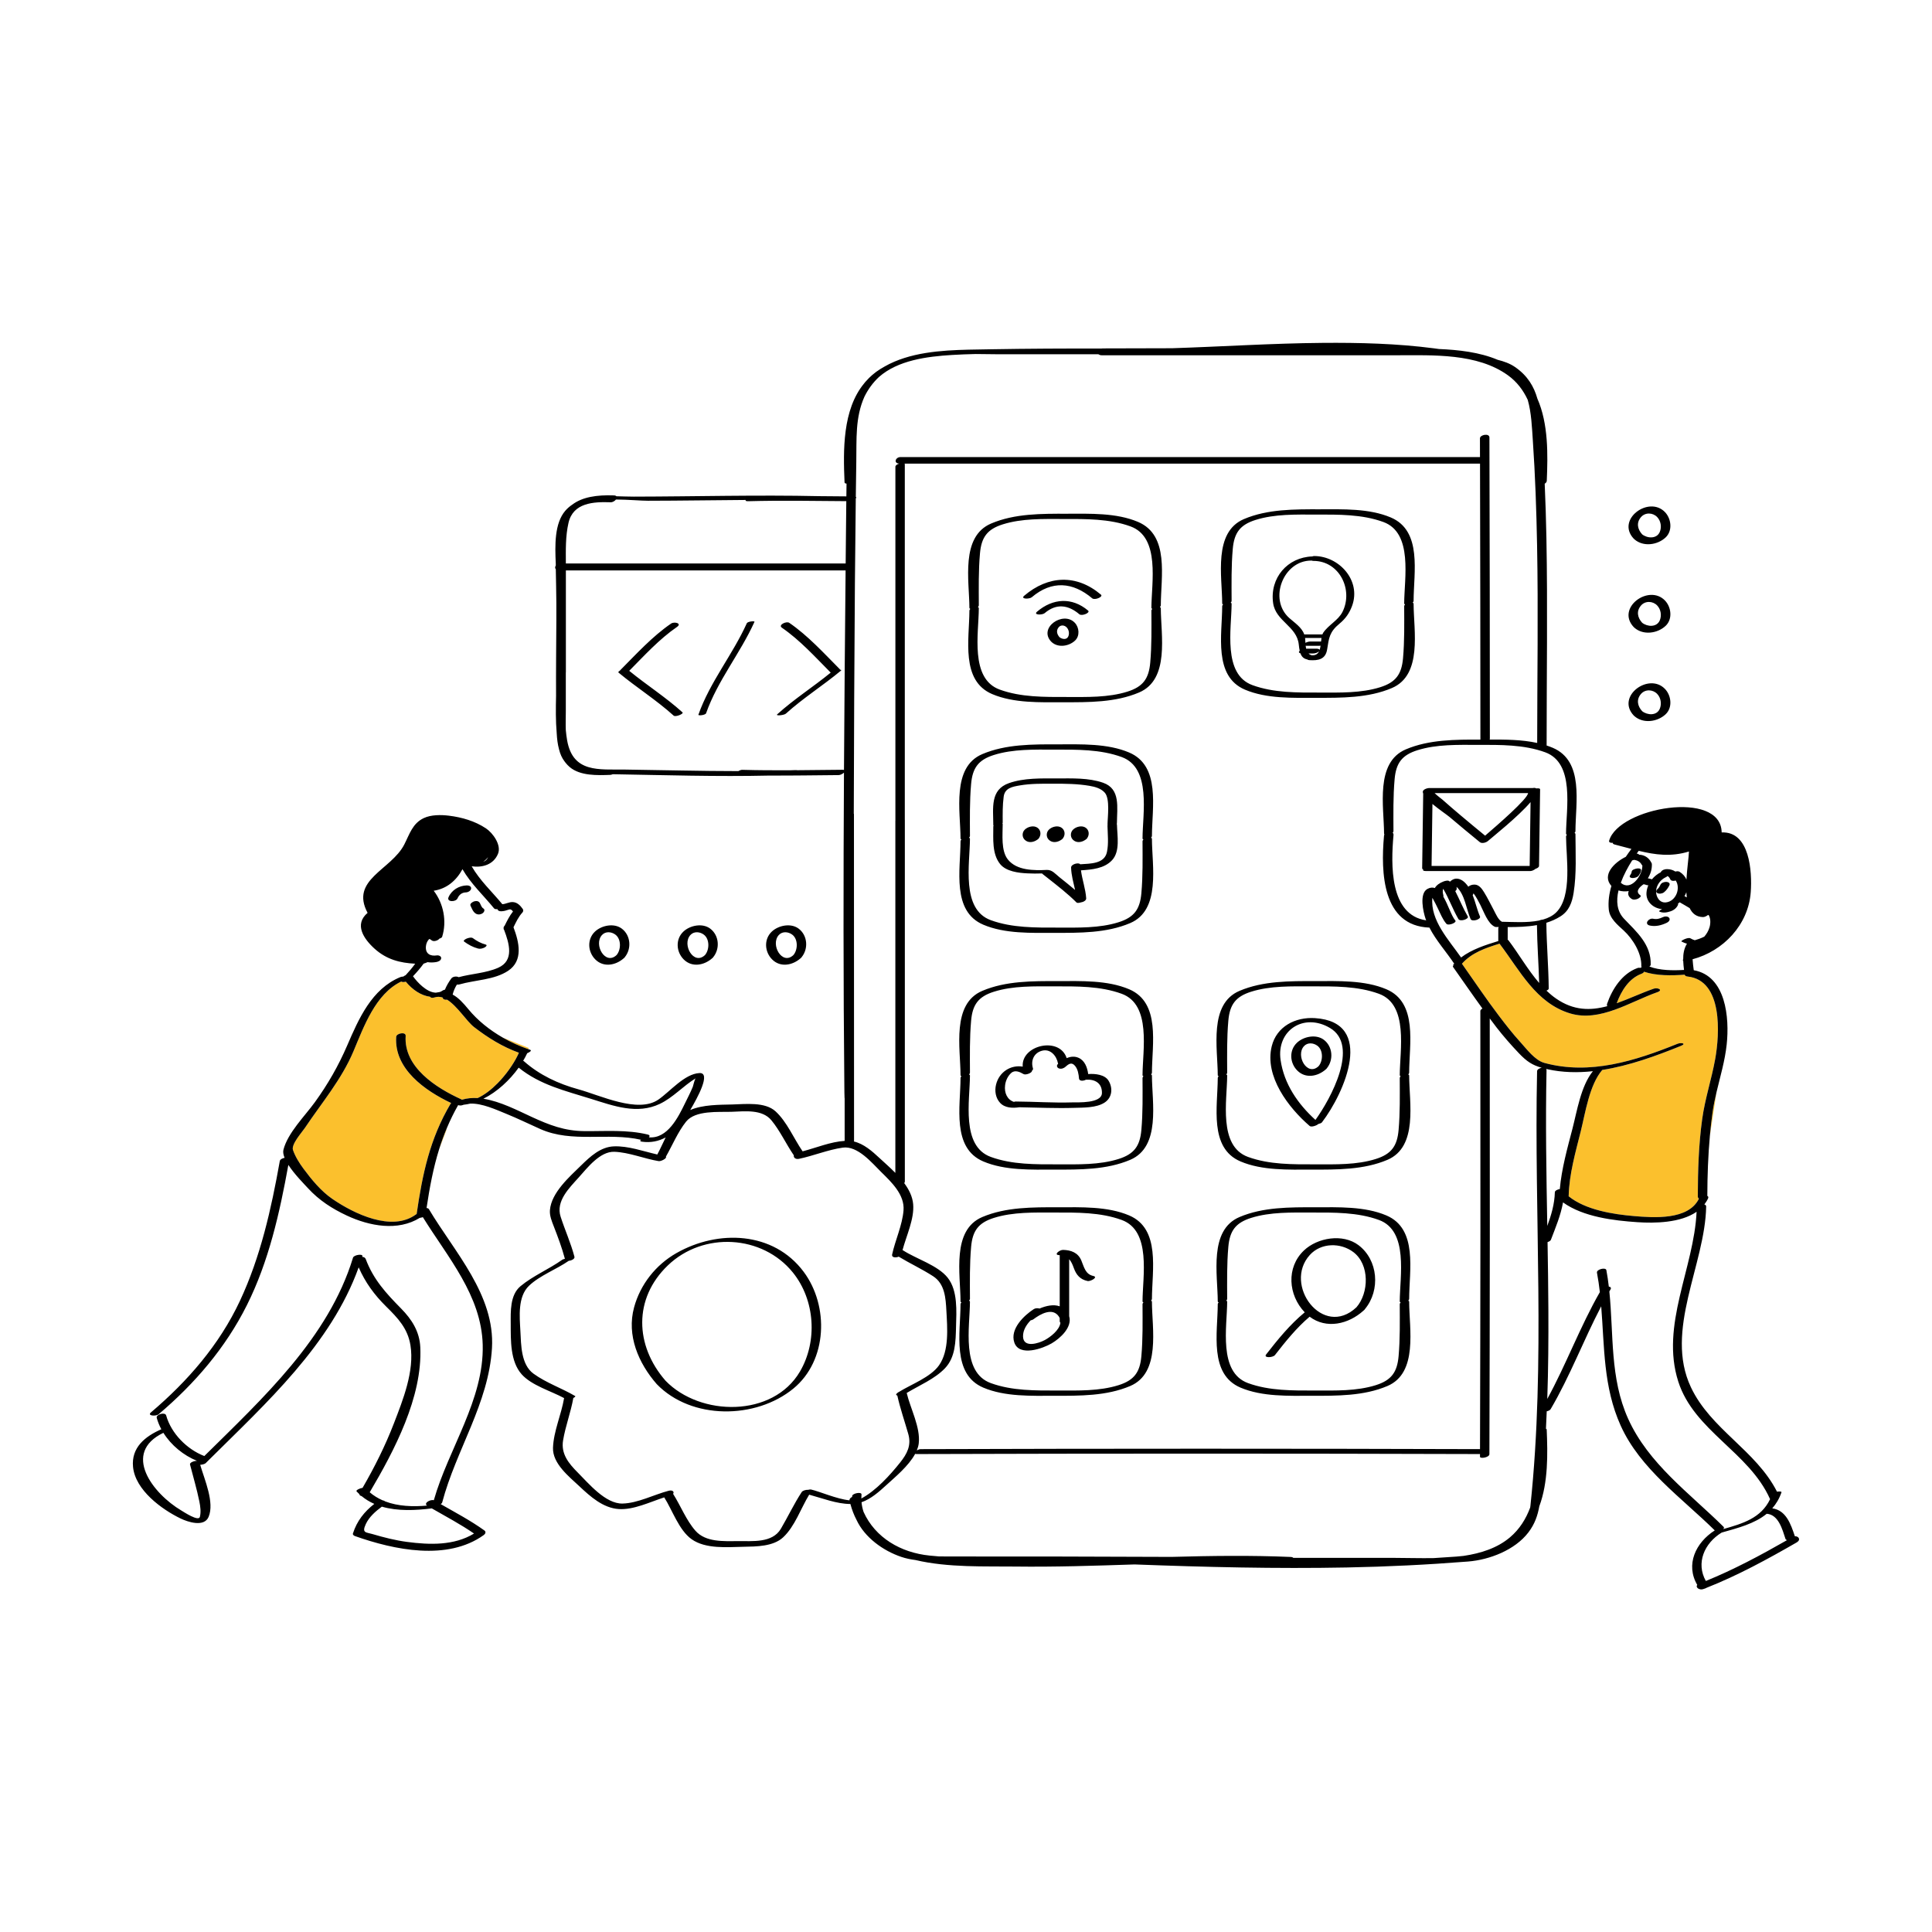 <?xml version="1.0" standalone="no"?>
<svg version="1.1" id="Layer_1" xmlns="http://www.w3.org/2000/svg" xmlns:xlink="http://www.w3.org/1999/xlink" x="0px" y="0px" width="595.28px" height="595.28px" viewBox="0 0 595.28 595.28" enable-background="new 0 0 595.28 595.28" xml:space="preserve">
<path id="color_x5F_2" fill="#FBC02D" d="M524.48,344.763c-1.095,7.894-1.335,15.904-1.359,23.863
	c-0.001,0.322,0.138,0.549,0.349,0.702c-3.241,6.671-13.925,5.883-20.054,5.36c-6.367-0.542-14.88-1.866-20.105-6.106
	c0.01-0.038,0.022-0.076,0.023-0.116c0.143-6.658,2.131-13.518,3.73-19.935c1.413-5.666,2.649-14.238,6.616-18.86
	c8.391-1.32,16.69-4.365,24.194-7.401c1.912-0.773,0.096-1.106-1.002-0.662c-13.007,5.264-27.003,9.718-41.016,5.894
	c-2.961-0.809-5.509-4.331-7.488-6.5c-2.319-2.542-4.434-5.271-6.514-8.007c-3.941-5.184-7.561-10.61-11.316-15.927
	c-0.029-0.042-0.067-0.075-0.11-0.105c3.026-3.444,7.36-4.895,11.618-6.211c0.014,0.026,0.021,0.054,0.042,0.081
	c6.209,8.187,11.162,18.23,21.687,21.413c9.187,2.778,18.584-3.636,26.858-6.532c1.924-0.673,0.149-1.519-1.113-1.076
	c-3.875,1.356-7.638,3.153-11.384,4.472c1.385-3.755,3.729-7.626,7.625-9.072c0.459-0.17,0.703-0.396,0.79-0.633
	c3.811,1.289,8.553,1.199,12.52,0.918c0.008,0.017,0.013,0.035,0.023,0.051c0.078,0.252,0.343,0.453,0.888,0.512
	c10.92,1.172,9.881,17.742,8.5,25.411C527.363,332.513,525.354,338.458,524.48,344.763z M526.842,349.975l2.053-13.491
	c-0.496,2.092-0.946,4.195-1.243,6.335C527.321,345.2,527.059,347.586,526.842,349.975z M162.706,323.231l0.267-0.308l-8.046-3.219
	C157.432,321.141,160.06,322.323,162.706,323.231z M137.473,348.424l0.248-0.929c-0.916,2.167-1.71,4.349-2.399,6.557
	L137.473,348.424z M134.74,305.784c-0.219,0.016-0.434,0.036-0.645,0.063c0.064,0.005,0.127,0.016,0.191,0.017
	C134.443,305.824,134.587,305.814,134.74,305.784z M137.767,308.024c-0.682,0.092-1.33-0.099-1.367-0.664
	c-0.804-0.265-1.623-0.318-2.451-0.051c-0.824,0.266-1.312,0.104-1.419-0.191c-2.843-0.379-5.505-2.209-7.491-4.648
	c-0.248,0.063-0.499,0.107-0.74,0.115c-0.163,0.006-0.493-0.039-0.697-0.154c-7.922,3.835-11.487,13.859-14.686,21.458
	c-3.689,8.767-9.743,15.821-14.982,23.649c-0.906,1.354-4.272,5.046-3.663,6.806c0.7,2.021,1.954,4.022,3.213,5.719
	c2.52,3.398,5.415,6.939,8.935,9.355c6.612,4.536,18.358,10.271,25.78,4.742c0.046-0.034,0.106-0.066,0.173-0.097
	c1.77-12.242,4.047-23.173,10.468-33.997c0.042-0.07,0.109-0.134,0.188-0.194c-8.052-3.803-17.621-10.508-16.954-20.406
	c0.076-1.131,3.007-1.644,2.916-0.295c-0.651,9.658,9.424,16.044,17.1,19.536c0.093,0.042,0.163,0.089,0.219,0.139
	c1.569-0.466,3.198-0.614,4.855-0.511c2.156-0.99,4.264-2.645,6.154-4.561l1.011-1.074c2.484-2.757,4.492-5.878,5.549-8.337
	c-5.042-1.82-9.589-4.636-13.831-7.921C143.789,314.692,140.919,309.99,137.767,308.024z M141.142,340.553l0.104-0.022
	c-0.026-0.009-0.055-0.013-0.08-0.021C141.158,340.523,141.15,340.538,141.142,340.553z"></path>
<path id="color_x5F_1" d="M208.409,386.104c-6.37,3.627-11.118,9.653-13.038,16.715c-2.35,8.643,1.349,17.194,6.981,23.649
	c10.687,11.05,30.492,10.897,42.108,1.366c10.508-8.621,11.019-25.451,3.161-35.978
	C238.305,379.377,221.243,378.794,208.409,386.104z M246.497,422.565c-8.329,14.246-30.728,13.931-41.427,2.867
	c-9.461-10.842-9.951-25.321,0.707-35.545c10.931-10.484,29.13-9.443,38.53,2.205C251.148,400.57,251.943,413.25,246.497,422.565z
	 M146.163,277.705c0.657-0.177,1.389-0.077,1.707,0.573c0.281,0.575,0.537,1.333,1.039,1.618c0.637,0.361,0.279,1.127-0.167,1.454
	c-0.586,0.43-1.431,0.552-2.075,0.187c-0.92-0.521-1.257-1.588-1.694-2.483C144.658,278.412,145.721,277.823,146.163,277.705z
	 M138.201,276.444c0.956-2.206,3.239-3.573,5.612-3.635c0.577-0.015,1.431,0.216,1.344,0.968c-0.082,0.706-0.953,1.164-1.594,1.181
	c-1.231,0.031-2.102,0.712-2.587,1.832C140.457,277.987,137.534,277.982,138.201,276.444z M145.729,289.076
	c1.201,0.883,2.472,1.573,3.918,1.956c0.669,0.178-0.051,0.756-0.317,0.895c-0.591,0.309-1.375,0.509-2.035,0.334
	c-1.566-0.415-2.981-1.187-4.281-2.142c-0.48-0.354,0.643-0.879,0.83-0.95C144.342,288.978,145.24,288.718,145.729,289.076z
	 M132.302,289.312h-0.003c0,0,0,0,0.001-0.001C132.3,289.312,132.301,289.312,132.302,289.312z M132.302,289.312
	c0.001,0.001,0.003,0.002,0.005,0.002c-0.002,0.002-0.009,0.006-0.01,0.008C132.299,289.317,132.305,289.314,132.302,289.312z
	 M502.236,269.737c0.252-0.379,0.48-0.719,0.514-1.185c0.043-0.599,1.22-0.899,1.654-0.957c0.441-0.059,1.283-0.058,1.238,0.574
	c-0.042,0.591-0.398,1.109-0.719,1.591c-0.371,0.559-1.294,0.783-1.916,0.777C502.553,270.534,501.86,270.304,502.236,269.737z
	 M514.36,272.788c-0.424,0.85-0.92,1.556-1.669,2.151c-0.516,0.41-1.483,0.565-2.066,0.217c-0.633-0.379-0.221-1.004,0.199-1.338
	c0.346-0.275,0.585-0.818,0.798-1.243c0.314-0.631,1.254-0.896,1.897-0.846C514.092,271.774,514.675,272.161,514.36,272.788z
	 M357.386,187.052c0.17-0.165,0.276-0.355,0.277-0.568c0.027-8.742,2.722-21.536-7.01-25.673
	c-6.684-2.842-14.802-2.526-21.918-2.521c-7.786-0.006-16.054-0.087-23.344,3.013c-9.498,4.037-6.727,17.637-6.7,25.957
	c0,0.169,0.107,0.285,0.278,0.356c-0.171,0.165-0.277,0.356-0.278,0.569c-0.027,8.742-2.723,21.534,7.01,25.672
	c6.684,2.842,14.802,2.527,21.918,2.521c7.786,0.006,16.055,0.087,23.344-3.013c9.496-4.037,6.727-17.638,6.7-25.958
	C357.662,187.238,357.556,187.122,357.386,187.052z M355.042,187.613c-0.171,0.166-0.278,0.358-0.277,0.571
	c0.018,5.339,0.112,10.666-0.358,15.99c-0.437,4.939-2.223,7.418-7.025,8.928c-5.916,1.86-12.485,1.658-18.62,1.652
	c-0.001,0-0.001,0-0.002,0c-0.007,0-0.015,0-0.021,0c-0.003,0-0.006,0-0.009,0c-6.908,0.006-14.145,0.111-20.719-2.288
	c-9.209-3.362-6.445-17.394-6.42-25.06c0-0.168-0.105-0.283-0.276-0.354c0.171-0.166,0.276-0.357,0.276-0.57
	c-0.018-5.34-0.113-10.667,0.357-15.991c0.437-4.939,2.224-7.418,7.026-8.928c5.915-1.86,12.486-1.658,18.62-1.652
	c0.001,0,0.001,0,0.002,0c0.007,0,0.014,0,0.021,0c0.003,0,0.006,0,0.009,0c0,0,0,0,0.001,0c6.907-0.007,14.144-0.111,20.717,2.288
	c9.208,3.362,6.445,17.394,6.421,25.059C354.764,187.428,354.871,187.543,355.042,187.613z M354.652,258.106
	c0.17-0.165,0.275-0.356,0.276-0.568c0.028-8.742,2.724-21.535-7.009-25.673c-6.684-2.841-14.803-2.526-21.919-2.521
	c-7.786-0.006-16.055-0.087-23.343,3.012c-9.498,4.038-6.727,17.638-6.7,25.959c0,0.168,0.106,0.284,0.276,0.355
	c-0.17,0.164-0.275,0.354-0.276,0.566c-0.028,8.742-2.724,21.537,7.008,25.675c6.685,2.841,14.803,2.526,21.919,2.521
	c7.786,0.006,16.055,0.087,23.344-3.012c9.498-4.038,6.726-17.639,6.699-25.959C354.928,258.293,354.822,258.177,354.652,258.106z
	 M352.305,258.669c-0.17,0.165-0.275,0.356-0.274,0.568c0.018,5.34,0.114,10.668-0.356,15.992c-0.437,4.94-2.223,7.418-7.026,8.928
	c-5.915,1.86-12.485,1.658-18.62,1.652c-0.001,0-0.001,0-0.002,0c-0.008,0-0.015,0-0.021,0c-0.004,0-0.007,0-0.01,0
	c-6.908,0.006-14.145,0.111-20.718-2.288c-9.209-3.361-6.444-17.395-6.42-25.06c0.001-0.168-0.105-0.284-0.275-0.354
	c0.17-0.165,0.276-0.356,0.275-0.569c-0.018-5.339-0.113-10.667,0.357-15.991c0.437-4.939,2.223-7.417,7.026-8.927
	c5.914-1.86,12.484-1.658,18.619-1.652c0.001,0,0.001,0,0.002,0c0.008,0,0.015,0,0.021,0c0.004,0,0.007,0,0.01,0
	c6.908-0.006,14.145-0.111,20.719,2.288c9.209,3.362,6.444,17.394,6.419,25.06C352.029,258.483,352.135,258.599,352.305,258.669z
	 M344.093,253.849c0.029-0.064,0.049-0.131,0.049-0.198c0.025-4.839,1.17-10.569-4.245-12.468
	c-4.445-1.559-9.593-1.341-14.235-1.338c-4.854-0.003-10.138-0.179-14.78,1.449c-5.845,2.049-4.859,7.6-4.831,12.93
	c0.001,0.089,0.036,0.159,0.089,0.22c-0.053,0.069-0.089,0.142-0.089,0.22c0.011,3.796-0.434,8.41,2.095,11.559
	c1.854,2.309,5.725,2.751,8.423,2.875c1.507,0.069,3.005,0.09,4.513,0.023c0.02,0.049,0.063,0.108,0.179,0.198
	c0.553,0.431,1.103,0.865,1.652,1.299c3.003,2.372,6.074,4.742,8.782,7.452c0.199,0.199,0.732,0.146,1.278-0.012
	c0.817-0.109,1.743-0.6,1.7-1.271c-0.188-2.91-1.236-5.72-1.613-8.621c3.381-0.242,7.172-0.52,9.599-3.145
	c2.539-2.748,1.564-7.529,1.496-10.886C344.151,254.026,344.127,253.934,344.093,253.849z M341.271,254.188
	c-0.024,0.073-0.04,0.148-0.038,0.228c0.056,2.719,0.395,5.426-0.168,8.114c-0.771,3.684-5.162,3.546-8.136,3.763
	c-0.03,0.002-0.059,0.01-0.088,0.013c-0.452-0.658-2.844-0.072-2.818,1.006c0.056,2.349,0.724,4.615,1.225,6.897
	c-1.584-1.352-3.218-2.648-4.838-3.944c-1.23-0.984-2.239-2.303-3.863-2.229c-4.004,0.183-9.252,0.214-11.998-3.204
	c-2.187-2.723-1.592-7.745-1.601-10.943c0-0.042-0.04-0.073-0.101-0.098c0.062-0.107,0.102-0.222,0.101-0.344
	c-0.015-2.681-0.058-5.338,0.302-8c0.359-2.657,2.688-3.058,4.981-3.451c3.383-0.579,6.867-0.529,10.288-0.527
	c0.001,0,0.001,0,0.001,0c3.728-0.002,7.458,0.021,11.143,0.651c1.71,0.293,3.544,0.776,4.735,2.11
	c1.681,1.883,0.859,7.583,0.847,9.79C341.245,254.082,341.257,254.136,341.271,254.188z M354.651,331.052
	c0.171-0.165,0.276-0.356,0.277-0.568c0.028-8.742,2.724-21.536-7.009-25.674c-6.684-2.841-14.802-2.525-21.919-2.521
	c-7.786-0.006-16.055-0.087-23.343,3.012c-9.498,4.038-6.727,17.638-6.7,25.958c0,0.169,0.107,0.285,0.277,0.355
	c-0.17,0.165-0.276,0.356-0.277,0.568c-0.028,8.742-2.724,21.537,7.008,25.674c6.685,2.842,14.802,2.525,21.919,2.521
	c7.786,0.006,16.055,0.088,23.344-3.011c9.498-4.038,6.726-17.639,6.699-25.959C354.928,331.238,354.822,331.122,354.651,331.052z
	 M352.307,331.613c-0.171,0.165-0.277,0.356-0.276,0.569c0.018,5.34,0.114,10.668-0.356,15.992c-0.437,4.94-2.223,7.418-7.026,8.928
	c-5.915,1.86-12.485,1.657-18.62,1.651c-0.001,0-0.001,0-0.002,0c-0.007,0-0.015,0-0.021,0c-0.004,0-0.007,0-0.01,0
	c-6.908,0.007-14.145,0.112-20.718-2.287c-9.209-3.361-6.444-17.395-6.42-25.06c0.001-0.168-0.105-0.284-0.276-0.354
	c0.171-0.165,0.277-0.356,0.276-0.569c-0.018-5.34-0.113-10.668,0.357-15.992c0.437-4.939,2.223-7.417,7.026-8.928
	c5.914-1.859,12.484-1.657,18.619-1.651c0.001,0,0.001,0,0.002,0c0.008,0,0.015,0,0.021,0c0.004,0,0.007,0,0.01,0
	c6.908-0.007,14.145-0.111,20.719,2.288c9.209,3.361,6.444,17.394,6.419,25.059C352.029,331.427,352.136,331.543,352.307,331.613z
	 M433.905,331.052c0.171-0.165,0.276-0.356,0.277-0.568c0.028-8.742,2.724-21.536-7.009-25.674
	c-6.684-2.841-14.802-2.525-21.919-2.521c-7.786-0.006-16.054-0.087-23.343,3.012c-9.498,4.038-6.727,17.638-6.7,25.958
	c0.001,0.169,0.106,0.285,0.277,0.355c-0.171,0.165-0.276,0.356-0.277,0.568c-0.027,8.742-2.724,21.537,7.009,25.674
	c6.685,2.842,14.802,2.525,21.919,2.521c7.786,0.006,16.055,0.088,23.344-3.011c9.498-4.038,6.726-17.639,6.699-25.959
	C434.182,331.238,434.076,331.122,433.905,331.052z M431.561,331.613c-0.171,0.165-0.277,0.356-0.276,0.569
	c0.018,5.34,0.114,10.668-0.356,15.992c-0.437,4.94-2.223,7.418-7.026,8.928c-5.915,1.86-12.485,1.657-18.62,1.651
	c-0.001,0-0.001,0-0.002,0c-0.007,0-0.015,0-0.021,0c-0.004,0-0.007,0-0.01,0c-6.908,0.007-14.145,0.112-20.718-2.287
	c-9.209-3.361-6.444-17.395-6.42-25.06c0.001-0.168-0.105-0.284-0.276-0.354c0.171-0.165,0.277-0.356,0.276-0.569
	c-0.018-5.34-0.113-10.668,0.357-15.992c0.437-4.939,2.223-7.417,7.026-8.928c5.915-1.859,12.484-1.657,18.619-1.651
	c0.001,0,0.001,0,0.002,0c0.008,0,0.015,0,0.021,0c0.004,0,0.007,0,0.01,0c6.908-0.007,14.145-0.111,20.719,2.288
	c9.209,3.361,6.444,17.394,6.419,25.059C431.283,331.427,431.39,331.543,431.561,331.613z M354.651,400.741
	c0.171-0.165,0.276-0.356,0.277-0.568c0.028-8.742,2.725-21.537-7.009-25.674c-6.685-2.841-14.802-2.525-21.919-2.521
	c-7.786-0.006-16.055-0.087-23.343,3.012c-9.498,4.037-6.727,17.638-6.7,25.958c0,0.169,0.107,0.285,0.277,0.355
	c-0.17,0.165-0.276,0.356-0.277,0.568c-0.028,8.742-2.723,21.536,7.008,25.674c6.685,2.841,14.802,2.525,21.919,2.521
	c7.786,0.006,16.055,0.087,23.344-3.012c9.498-4.038,6.726-17.638,6.699-25.958C354.928,400.928,354.822,400.812,354.651,400.741z
	 M352.307,401.303c-0.171,0.165-0.277,0.356-0.276,0.569c0.018,5.34,0.114,10.667-0.356,15.991c-0.437,4.94-2.223,7.418-7.026,8.929
	c-5.915,1.859-12.485,1.657-18.62,1.651c-0.001,0-0.001,0-0.002,0c-0.008,0-0.015,0-0.021,0c-0.004,0-0.007,0-0.01,0
	c-6.908,0.007-14.145,0.111-20.718-2.288c-9.209-3.361-6.444-17.394-6.42-25.059c0.001-0.168-0.105-0.284-0.276-0.354
	c0.171-0.165,0.277-0.356,0.276-0.569c-0.018-5.34-0.113-10.668,0.357-15.992c0.437-4.94,2.223-7.417,7.026-8.928
	c5.914-1.859,12.484-1.657,18.619-1.651c0.001,0,0.001,0,0.002,0c0.008,0,0.015,0,0.021,0c0.004,0,0.007,0,0.01,0
	c6.908-0.007,14.145-0.111,20.719,2.287c9.21,3.362,6.444,17.395,6.419,25.06C352.029,401.116,352.136,401.232,352.307,401.303z
	 M433.905,400.741c0.171-0.165,0.276-0.356,0.277-0.568c0.028-8.742,2.725-21.537-7.009-25.674
	c-6.685-2.841-14.802-2.525-21.919-2.521c-7.786-0.006-16.054-0.087-23.343,3.012c-9.498,4.037-6.727,17.638-6.7,25.958
	c0.001,0.169,0.106,0.285,0.277,0.355c-0.171,0.165-0.276,0.356-0.277,0.568c-0.027,8.742-2.723,21.536,7.009,25.674
	c6.685,2.841,14.802,2.525,21.919,2.521c7.786,0.006,16.055,0.087,23.344-3.012c9.498-4.038,6.726-17.638,6.699-25.958
	C434.182,400.928,434.076,400.812,433.905,400.741z M431.561,401.303c-0.171,0.165-0.277,0.356-0.276,0.569
	c0.018,5.34,0.114,10.667-0.356,15.991c-0.437,4.94-2.223,7.418-7.026,8.929c-5.915,1.859-12.485,1.657-18.62,1.651
	c-0.001,0-0.001,0-0.002,0c-0.008,0-0.015,0-0.021,0c-0.004,0-0.007,0-0.01,0c-6.908,0.007-14.145,0.111-20.718-2.288
	c-9.209-3.361-6.444-17.394-6.42-25.059c0.001-0.168-0.105-0.284-0.276-0.354c0.171-0.165,0.277-0.356,0.276-0.569
	c-0.018-5.34-0.113-10.668,0.357-15.992c0.437-4.94,2.223-7.417,7.026-8.928c5.915-1.859,12.484-1.657,18.619-1.651
	c0.001,0,0.001,0,0.002,0c0.008,0,0.015,0,0.021,0c0.004,0,0.007,0,0.01,0c6.908-0.007,14.145-0.111,20.719,2.287
	c9.21,3.362,6.444,17.395,6.419,25.06C431.283,401.116,431.39,401.232,431.561,401.303z M376.856,186.249
	c-0.171,0.165-0.276,0.355-0.277,0.568c-0.027,8.742-2.723,21.536,7.009,25.674c6.685,2.841,14.802,2.525,21.919,2.521
	c7.786,0.006,16.055,0.087,23.344-3.012c9.498-4.038,6.726-17.639,6.699-25.96c-0.001-0.169-0.106-0.285-0.277-0.355
	c0.171-0.165,0.276-0.355,0.277-0.568c0.027-8.741,2.724-21.535-7.009-25.672c-6.685-2.842-14.802-2.525-21.919-2.521
	c-7.786-0.006-16.054-0.088-23.343,3.011c-9.498,4.038-6.727,17.638-6.7,25.959C376.58,186.063,376.686,186.179,376.856,186.249z
	 M379.201,185.687c0.171-0.166,0.277-0.357,0.276-0.57c-0.018-5.339-0.113-10.666,0.357-15.991c0.437-4.939,2.223-7.417,7.026-8.927
	c5.915-1.86,12.484-1.657,18.619-1.651c0.001,0,0.001,0,0.002,0c0.007,0,0.015,0,0.021,0c0.004,0,0.007,0,0.01,0
	c6.908-0.007,14.145-0.112,20.719,2.287c9.209,3.361,6.443,17.394,6.419,25.06c-0.001,0.168,0.105,0.283,0.276,0.354
	c-0.171,0.166-0.277,0.357-0.276,0.57c0.018,5.339,0.113,10.667-0.356,15.991c-0.437,4.94-2.223,7.418-7.026,8.929
	c-5.915,1.859-12.485,1.657-18.62,1.651c-0.001,0-0.001,0-0.002,0c-0.008,0-0.015,0-0.021,0c-0.004,0-0.007,0-0.01,0
	c-6.908,0.007-14.145,0.111-20.718-2.288c-9.209-3.361-6.444-17.395-6.42-25.061C379.479,185.872,379.372,185.757,379.201,185.687z
	 M553.024,473.352c-0.001-0.003,0-0.006-0.001-0.009c-1.252-3.75-2.692-7.992-6.958-8.602c1.181-1.346,2.159-2.949,2.838-4.936
	c0.095-0.277-0.632-0.319-1.378-0.192c-6.492-12.766-20.429-19.225-26.532-32.189c-8.253-17.529,4.372-37.683,4.704-55.667
	c0.006-0.355-0.229-0.557-0.563-0.646c0.438-0.57,0.838-1.178,1.149-1.864c0.18-0.395,0.044-0.642-0.24-0.773
	c0.003-0.026,0.012-0.051,0.012-0.078c0.019-6.157,0.233-12.3,0.787-18.421c0.217-2.389,0.479-4.774,0.81-7.156
	c0.297-2.14,0.747-4.243,1.243-6.335c1.155-4.864,2.59-9.659,3.125-14.645c0.891-8.299-0.226-21.129-10.147-22.9
	c-0.138-1.086-0.298-2.232-0.361-3.379c9.448-2.515,17.185-10.563,17.919-20.685c0.46-6.335-0.29-18.765-8.958-18.389
	c-0.188-13.287-31.729-7.695-34.668,2.528c-0.156,0.544,0.432,0.732,1.12,0.67c-0.033,0.217,0.117,0.412,0.572,0.525
	c1.776,0.443,3.487,0.916,5.166,1.359c-0.59,0.782-1.172,1.592-1.733,2.43c-3.635,1.787-7.436,5.636-4.428,8.983
	c-0.706,2.363-1.045,4.801-0.811,7.255c0.265,2.767,2.722,4.742,4.611,6.479c2.797,2.572,5.542,6.989,5.415,10.937
	c-0.004,0.135,0.036,0.244,0.106,0.331c-0.139,0.071-0.262,0.148-0.368,0.228c-0.31-0.057-0.65-0.045-0.986,0.08
	c-4.684,1.738-7.703,6.413-9.281,10.945c-0.114,0.327-0.078,0.584,0.047,0.779c-5.178,1.396-10.367,1.422-15.818-2.367
	c-1.044-0.726-2.012-1.543-2.931-2.417c0.404-0.165,0.702-0.387,0.7-0.649c-0.063-6.763-0.664-13.498-0.73-20.258
	c1.511-0.473,2.97-1.106,4.343-1.971c2.646-1.665,3.581-4.277,4.052-7.219c0.951-5.948,0.589-12.138,0.57-18.137
	c0-0.169-0.106-0.285-0.277-0.355c0.17-0.165,0.276-0.356,0.277-0.568c0.027-8.742,2.723-21.536-7.009-25.673
	c-0.611-0.26-1.238-0.485-1.872-0.694c-0.004-21.312,0.338-42.623-0.065-63.931c-0.106-5.584-0.284-11.165-0.526-16.744
	c0.358-0.205,0.621-0.507,0.638-0.885c0.347-8.119,0.505-17.604-2.896-25.325c-1.058-3.732-3.007-7.049-6.858-9.716
	c-1.64-1.136-3.479-1.765-5.371-2.241c-5.563-2.351-12.053-3.071-18.11-3.328c-0.499-0.068-0.997-0.141-1.496-0.206
	c-11.416-1.49-22.968-1.778-34.468-1.681c-15.437,0.133-30.844,1.151-46.267,1.647c-7.123,0.03-14.246,0.055-21.366,0.055
	c-0.13,0-0.25,0.017-0.365,0.041c-11.364-0.026-22.726,0.026-34.078,0.223c-2.046,0.02-4.09,0.055-6.133,0.109
	c-0.247,0.006-0.495,0.008-0.742,0.014c-8.494,0.196-18.213,0.83-25.833,5.169c-0.469,0.259-0.932,0.53-1.388,0.816
	c-1.743,1.092-3.189,2.359-4.406,3.754c-0.105,0.117-0.212,0.233-0.314,0.352c-0.087,0.104-0.166,0.212-0.25,0.317
	c-6.687,8.101-6.445,20.656-6.025,30.499c0.009,0.227,0.262,0.338,0.611,0.363c-0.019,1.311-0.037,2.623-0.052,3.935
	c-2.783-0.023-5.565-0.046-8.349-0.07c-19.023-0.419-38.137,0.114-57.146,0.147c-1.657,0.003-3.478-0.077-5.354-0.115
	c-0.138-0.146-0.385-0.248-0.785-0.262c-5.307-0.188-9.719,0.496-12.814,2.838c-0.792,0.53-1.526,1.158-2.176,1.917
	c-3.316,3.876-3.183,10.574-2.911,16.293c0,0.187,0.002,0.374,0.003,0.562c-0.255,0.374-0.278,0.831,0.005,1.144
	c0.04,3.483,0.169,6.972,0.169,10.396c0,1.771,0,3.541,0,5.312c-0.04,7.756-0.129,15.519-0.087,23.275
	c-0.087,3.851-0.132,7.736,0.198,11.538c0.087,1.667,0.278,3.364,0.717,4.965c0.362,1.489,0.922,2.689,1.645,3.649
	c0.109,0.157,0.229,0.31,0.349,0.462c0.011,0.013,0.02,0.028,0.032,0.041c0.37,0.466,0.785,0.907,1.26,1.31
	c3.255,2.759,8.564,2.545,12.523,2.406c0.207-0.007,0.471-0.086,0.737-0.2c16.035,0.272,32.214,0.783,48.278,0.415
	c7.116,0.025,14.232-0.088,21.349-0.148c0.504-0.005,1.208-0.368,1.619-0.751c-0.185,32.341-0.212,64.685,0.119,97.013
	c0.011,1.071,0.013,2.145,0.06,3.215c0.001,0.034,0.015,0.063,0.027,0.092c0.002,4.379,0.001,8.759,0.004,13.138
	c-4.329,0.271-8.718,2.112-12.955,3.22c-2.733-3.969-4.785-9.053-8.331-12.314c-3.249-2.99-9.354-2.228-13.315-2.125
	c-4.135,0.107-8.999,0.03-12.978,1.708c2.217-3.743,6.529-11.591,2.826-11.387c-4.612,0.254-9.085,5.739-12.648,8.18
	c-6.315,4.327-17.918-1.331-24.636-3.172c-6.161-1.688-11.97-4.39-16.771-8.646c-0.066-0.059-0.155-0.096-0.255-0.123
	c0.47-0.788,0.888-1.575,1.25-2.353c0.829-0.326,1.523-0.851,0.865-1.065c-0.199-0.065-0.396-0.147-0.595-0.216
	c-2.646-0.908-5.274-2.091-7.779-3.526c-4.04-2.314-7.75-5.265-10.621-8.758c-1.548-1.884-3.061-3.55-4.839-4.502
	c0.268-1.103,0.715-2.13,1.307-3.089c0.23,0.047,0.499,0.04,0.808-0.049c4.798-1.384,10.709-1.357,14.969-4.183
	c4.758-3.156,3.387-8.854,1.661-13.418c0.779-1.579,1.541-3.249,2.749-4.542c0.278-0.297,0.344-0.756,0.106-1.095
	c-0.754-1.073-1.697-2.067-3.09-2.127c-1.151-0.05-2.097,0.597-3.206,0.655c-3.232-3.923-6.897-7.254-9.438-11.674
	c3.298,0.456,6.718-0.488,8.108-3.857c1.123-2.722-1.614-6.444-3.72-7.837c-3.426-2.265-7.357-3.404-11.406-3.905
	c-2.401-0.297-5.499-0.325-7.755,0.748c-3.469,1.649-4.342,4.888-5.987,8.109c-4.034,7.9-16.813,10.821-11.314,21.086
	c-4.206,3.559-1.211,8.006,2.149,11.038c3.711,3.351,7.854,4.392,12.518,4.627c-0.914,1.26-1.898,2.42-2.944,3.543
	c-0.303,0.125-0.561,0.275-0.718,0.423c-0.302-0.005-0.633,0.046-0.933,0.17c-8.799,3.637-12.79,12.799-16.336,21.017
	c-2.719,6.302-5.966,11.975-9.991,17.534c-3.099,4.279-8.336,9.423-9.671,14.627c-0.183,0.714-0.017,1.572,0.354,2.496
	c-0.691,0.125-1.388,0.493-1.478,0.998c-2.633,14.756-5.919,29.497-12.312,43.135c-6.322,13.49-16.092,24.719-27.379,34.3
	c-1.306,1.108,1.572,1.243,2.352,0.582c11.172-9.483,20.604-20.448,27.19-33.599c6.76-13.497,10.108-28.465,12.785-43.237
	c1.863,2.88,4.849,5.876,6.043,7.178c3.433,3.743,7.457,6.327,12.027,8.458c6.938,3.232,15.647,4.872,22.418,0.687
	c0.315-0.037,0.652-0.116,0.95-0.221c7.655,12.344,18.046,24.129,18.446,39.31c0.446,16.924-10.563,32.06-15.063,47.913
	c-1.101-0.324-3.218,0.898-2.092,1.65c-4.347,0.386-8.913,0.235-12.907-1.296c-0.181-0.166-0.468-0.284-0.794-0.335
	c-1.416-0.622-2.748-1.431-3.96-2.47c7.607-12.881,16.278-29.334,15.585-44.679c-0.219-4.844-2.606-8.582-5.911-11.938
	c-4.628-4.699-8.523-8.916-10.903-15.243c-0.168-0.448-0.602-0.653-1.085-0.685c0.017-0.054,0.036-0.106,0.052-0.161
	c0.266-0.872-2.614-0.462-2.883,0.418c-7.566,24.805-27.82,43.331-45.811,61.12c-5.359-2.054-10.229-6.989-11.764-12.524
	c-0.308-1.111-3.204-0.328-2.897,0.775c0.334,1.208,0.813,2.378,1.411,3.496c-4.995,2.201-9.306,5.614-8.714,11.62
	c0.705,7.144,8.858,13.085,14.684,15.892c2.104,1.014,7.223,2.785,8.604-0.527c1.854-4.448-1.24-11.388-2.596-16.023
	c0.661-0.055,1.422-0.249,1.692-0.52c0.229-0.229,0.46-0.457,0.689-0.686c0.136-0.104,0.248-0.213,0.327-0.324
	c17.568-17.452,37.571-35.496,46.119-59.318c2.006,4.602,4.802,8.449,8.44,12.04c3.607,3.56,6.662,6.739,7.511,11.946
	c1.292,7.922-2.325,16.91-5.108,24.126c-2.643,6.854-5.954,13.47-9.639,19.824c-0.934,0.146-2.165,0.761-1.847,1.106
	c0.274,0.299,0.565,0.568,0.855,0.839c0.017,0.317,0.298,0.518,0.686,0.603c1.205,0.998,2.521,1.789,3.918,2.399
	c-3.088,2.421-5.346,5.252-6.583,9.118c-0.125,0.392,0.316,0.69,0.613,0.796c12.053,4.263,28.461,7.756,39.713-0.326
	c0.492-0.354,0.757-0.986,0.182-1.399c-4.263-3.065-8.917-5.515-13.469-8.119c0.237-0.143,0.413-0.313,0.464-0.507
	c4.265-16.171,14.337-30.545,15.339-47.565c0.966-16.415-11.598-29.639-19.434-42.807c-0.132-0.223-0.401-0.328-0.723-0.352
	c0.946-6.342,2.072-12.338,3.889-18.16c0.689-2.208,1.484-4.39,2.399-6.557c0.984-2.328,2.109-4.639,3.421-6.942
	c0.009-0.015,0.016-0.029,0.024-0.044c0.025,0.009,0.054,0.013,0.08,0.021c0.385,0.118,0.872,0.135,1.327-0.042
	c0.105-0.041,0.216-0.066,0.323-0.102c0.665-0.07,1.328-0.187,1.988-0.345c3.667-0.143,8.042,1.899,11.009,3.1
	c3.582,1.449,7.054,3.161,10.583,4.731c9.849,4.383,20.791,0.963,31.032,3.313c-0.306,0.258-0.339,0.5,0.266,0.586
	c2.755,0.39,5.199-0.146,7.333-1.31c-0.908,1.839-1.728,3.696-2.577,5.26c-4.388-1.01-8.964-2.679-13.374-2.509
	c-4.116,0.159-7.303,3.142-10.082,5.856c-3.598,3.516-9.193,8.401-9.628,13.799c-0.138,1.709,0.574,3.411,1.177,4.967
	c1.288,3.318,2.521,6.587,3.439,10.033c-0.351,0.071-0.657,0.168-0.801,0.271c-4.122,2.935-9.004,4.932-12.885,8.164
	c-3.266,2.72-3.022,7.84-3.008,11.649c0.018,4.981-0.178,11.498,3.361,15.481c3.068,3.453,8.977,5.122,13.093,7.345
	c-0.004,0.016-0.013,0.03-0.016,0.047c-0.851,5.027-3.226,10.158-3.413,15.247c-0.18,4.886,5,8.936,8.144,11.889
	c3.382,3.177,7.295,6.694,12.138,7.007c4.543,0.293,9.533-2.148,13.989-3.6c2.496,3.916,4.536,10.108,8.418,12.876
	c4.36,3.108,11.077,2.438,16.083,2.342c3.863-0.074,9.069-0.06,12.134-2.906c3.613-3.354,5.449-8.913,8.027-13.146
	c4.146,1.122,8.446,2.848,12.698,2.874c0.476,1.768,1.096,3.383,1.862,4.841c2.523,5.463,8.182,9.554,13.858,11.468
	c1.416,0.477,2.873,0.767,4.348,0.958c10.014,2.385,21.699,1.891,30.597,2.006c12.3,0.159,24.591-0.247,36.88-0.652
	c21.788,0.821,43.584,1.357,65.389,0.938c12.477-0.239,24.941-0.849,37.381-1.834c6.62-0.525,14.444-3.543,18.58-8.963
	c1.979-2.591,2.858-5.198,3.374-8.066c2.745-7.365,2.597-16.1,2.274-23.648c-0.005-0.115-0.095-0.193-0.232-0.244
	c0.098-1.788,0.166-3.577,0.241-5.365c0.522-0.111,1.016-0.342,1.205-0.665c5.971-10.165,10.132-21.257,15.579-31.688
	c1.014,12.479,0.61,24.807,6.006,36.775c6.001,13.312,18.881,22.301,28.984,32.278c-5.903,3.771-9.067,10.529-5.391,16.796
	c-0.651,0.755,0.69,1.735,1.925,1.26c0.045-0.018,0.089-0.037,0.134-0.054c0.294-0.072,0.581-0.187,0.817-0.33
	c9.607-3.794,18.806-8.818,27.744-13.964C554.994,474.438,554.162,473.261,553.024,473.352z M149.973,264.59
	c0.141-0.158,0.271-0.324,0.399-0.491c-0.289,0.789-0.824,1.212-1.479,1.396C149.275,265.262,149.64,264.965,149.973,264.59z
	 M61.59,467.361c-0.378,1.549-4.955-1.496-5.69-1.93c-8.837-5.22-18.453-17.76-5.556-23.954c2.405,3.853,6.223,6.962,10.346,8.63
	c-0.911-0.006-2.295,0.54-2.147,1.12c0.969,3.806,2.111,7.573,2.884,11.426C61.737,464.19,61.966,465.819,61.59,467.361z
	 M146.055,472.507c-6.121,3.748-13.702,3.498-20.628,2.582c-3.626-0.479-7.186-1.387-10.688-2.424
	c-1.979-0.587-3.322-0.271-2.033-3.057c1.026-2.219,3.002-3.948,4.952-5.386c4.883,1.434,10.424,1.166,15.385,0.535
	C137.418,467.278,141.897,469.64,146.055,472.507z M456.014,446.5c-57.457-0.177-114.913-0.174-172.369,0.002
	c-0.328,0.001-0.774,0.167-1.16,0.387c0.294-0.713,0.508-1.433,0.593-2.153c0.579-4.936-2.571-10.716-3.71-15.544
	c3.905-2.35,8.65-4.325,11.777-7.591c3.274-3.42,3.306-8.328,3.423-12.797c0.125-4.756,0.586-11.105-2.555-15.1
	c-3.029-3.851-9.775-5.846-13.741-8.434c-0.056-0.036-0.122-0.063-0.193-0.084c1.19-4.473,3.668-9.626,3.282-14.144
	c-0.202-2.353-1.284-4.515-2.755-6.502c0.116-0.144,0.19-0.306,0.19-0.484c0-37.136,0-74.271,0-111.405
	c0-0.033-0.009-0.06-0.012-0.091c0-36.504,0-73.008,0-109.513c0-0.08-0.039-0.143-0.099-0.194c59.109,0,118.22,0,177.331,0
	c0.071,28.343,0.113,56.686,0.117,85.028c-7.681-0.008-15.806-0.039-22.983,3.012c-9.497,4.037-6.726,17.638-6.699,25.957
	c0,0.106,0.045,0.191,0.119,0.259c-0.072,0.119-0.124,0.248-0.137,0.39c-1.032,11.439-0.477,27.768,13.993,28.311
	c2.036,3.976,5.212,7.468,7.636,11.125c-0.092,0.1-0.189,0.195-0.279,0.299c-0.135,0.154-0.082,0.249,0.076,0.3
	c-0.174,0.124-0.268,0.238-0.217,0.31c3.041,4.305,6.028,8.646,9.122,12.91c-0.376,0.191-0.647,0.449-0.647,0.756
	C456.175,356.505,456.151,401.503,456.014,446.5z M448.396,283.603c-1.146-1.301-2.209-4.834-3.696-7.361
	c0.052-0.113,0.066-0.231,0.032-0.354c-0.219-0.777-0.286-1.475-0.054-2.044c1.774,2.99,2.927,6.297,4.671,9.312
	c0.557,0.961,3.338-0.018,2.898-0.777c-1.461-2.523-2.531-5.236-3.859-7.82c0.272-0.195,0.452-0.439,0.444-0.719
	c-0.005-0.189-0.026-0.39-0.041-0.59c2.577,2.411,2.977,6.798,4.316,9.906c0.43,0.996,3.276,0.101,2.898-0.777
	c-0.907-2.103-1.395-4.443-2.251-6.587c0.102-0.11,0.174-0.231,0.204-0.362c0.015-0.061,0.028-0.133,0.043-0.199
	c0.851,1.099,1.486,2.388,2.127,3.608c1.033,1.967,2.257,5.725,4.456,6.713c0.142,0.063,0.325,0.083,0.527,0.074
	c0.019,0,0.031,0.003,0.051,0.003c0.215,0.001,0.434,0.002,0.65,0.003c-0.103,0.12-0.167,0.25-0.167,0.388c0,1.253,0,2.506,0,3.759
	c0,0.061,0.013,0.114,0.026,0.166c-3.971,1.225-8.16,2.545-11.493,5.07c-3.8-5.442-9.515-11.445-8.839-18.378
	c0.051,0.089,0.103,0.178,0.152,0.265c0.58,1.01,1.08,2.067,1.592,3.112c0.762,1.556,1.439,3.334,2.6,4.648
	C446.252,285.304,449.001,284.287,448.396,283.603z M453.242,274.379C453.068,274.308,453.046,274.229,453.242,274.379
	L453.242,274.379z M464.543,285.644c3.005,0.004,6.072-0.074,9.014-0.61c0.056,5.953,0.525,11.888,0.684,17.837
	c-3.516-4.077-6.291-8.973-9.452-13.14c-0.063-0.082-0.155-0.14-0.266-0.182c0.011-0.042,0.023-0.085,0.023-0.129
	c0-1.253,0-2.506,0-3.759C464.546,285.655,464.543,285.65,464.543,285.644z M528.482,326.295
	c-1.119,6.218-3.128,12.163-4.002,18.468c-1.095,7.894-1.335,15.904-1.359,23.863c-0.001,0.322,0.138,0.549,0.349,0.702
	c-3.241,6.671-13.925,5.883-20.054,5.36c-6.367-0.542-14.88-1.866-20.105-6.106c0.01-0.038,0.022-0.076,0.023-0.116
	c0.143-6.658,2.131-13.518,3.73-19.935c1.413-5.666,2.649-14.238,6.616-18.86c8.391-1.32,16.69-4.365,24.194-7.401
	c1.912-0.773,0.096-1.106-1.002-0.662c-13.007,5.264-27.003,9.718-41.016,5.894c-2.961-0.809-5.509-4.331-7.488-6.5
	c-2.319-2.542-4.434-5.271-6.514-8.007c-3.941-5.184-7.561-10.61-11.316-15.927c-0.029-0.042-0.067-0.075-0.11-0.105
	c3.026-3.444,7.36-4.895,11.618-6.211c0.014,0.026,0.021,0.054,0.042,0.081c6.209,8.187,11.162,18.23,21.687,21.413
	c9.187,2.778,18.584-3.636,26.858-6.532c1.924-0.673,0.149-1.519-1.113-1.076c-3.875,1.356-7.638,3.153-11.384,4.472
	c1.385-3.755,3.729-7.626,7.625-9.072c0.459-0.17,0.703-0.396,0.79-0.633c3.811,1.289,8.553,1.199,12.52,0.918
	c0.008,0.017,0.013,0.035,0.023,0.051c0.078,0.252,0.343,0.453,0.888,0.512C530.902,302.056,529.863,318.626,528.482,326.295z
	 M504.914,262.146c5.091,1.242,9.979,1.909,15.482,0.211c-0.072,1.894-0.588,5.227-0.777,8.654
	c-0.373-0.901-1.054-1.729-2.112-2.396c-0.34-0.215-0.831-0.21-1.3-0.078c-0.717-0.48-1.598-0.729-2.513-0.748
	c-0.663-0.015-1.53,0.212-1.906,0.815c-0.032,0.051-0.046,0.098-0.063,0.146c-1.063,0.534-1.997,1.281-2.734,2.187
	c-0.415-0.157-0.836-0.261-1.264-0.313c0.827-1.303,1.303-2.814,1.239-4.394c-0.009-0.224-0.095-0.392-0.224-0.522
	c-0.007-0.017-0.002-0.032-0.011-0.049c-0.657-1.248-1.784-2.061-3.19-2.271c-0.164-0.024-0.334-0.031-0.504-0.026
	c-0.099-0.198-0.334-0.338-0.74-0.354C504.506,262.709,504.713,262.42,504.914,262.146z M519.729,276.497
	c-0.234-0.135-0.473-0.256-0.71-0.379c0.226-0.389,0.42-0.789,0.569-1.199C519.617,275.458,519.663,275.987,519.729,276.497z
	 M513.303,278.044c-2.059,0.225-3.166-1.895-3.03-3.624c0.141-1.787,1.402-3.409,2.995-4.142c0.241-0.111,0.418-0.234,0.546-0.363
	c0.353,0.23,0.639,0.564,0.814,0.994c0.252,0.613,1.144,0.544,1.662,0.404c0.008-0.002,0.021-0.007,0.028-0.009
	C517.9,273.684,516.4,277.707,513.303,278.044z M502.89,265.107c0.251-0.085,0.49-0.151,0.701-0.177
	c0.003,0,0.005-0.001,0.008-0.002c0.06,0.024,0.103,0.063,0.179,0.073c0.877,0.131,1.636,0.633,2.056,1.431
	c0.055,0.104,0.13,0.182,0.213,0.247c-0.002,3.238-3.651,8.055-6.647,5.305C500.278,269.567,501.573,267.182,502.89,265.107z
	 M500.406,283.095c-2.24-2.338-2.481-5.48-1.723-8.734c0.996,0.314,2.094,0.358,3.155,0.195c-0.333,0.825-0.198,1.667,0.855,2.387
	c0.557,0.381,1.319,0.249,1.911,0.005c0.227-0.094,1.336-0.744,0.784-1.12c-1.644-1.123-0.247-2.492,1.002-3.367
	c0.234,0.015,0.452,0.045,0.664,0.145c0.259,0.122,0.541,0.16,0.824,0.157c-0.302,0.706-0.507,1.458-0.569,2.251
	c-0.225,2.86,2.15,4.879,4.827,5.109c-0.234,0.101-1.24,0.571-0.821,0.76c1.103,0.498,2.296,0.28,3.406-0.094
	c1.027-0.348,1.904-1.029,2.32-2.045c0.049-0.118,0.006-0.192-0.084-0.238c0.198-0.159,0.392-0.324,0.576-0.501
	c1.052,0.578,2.062,1.211,3.085,1.805c0.775,1.635,2.051,2.705,4.088,2.756c0.466,0.012,1.093-0.276,1.511-0.615
	c0.078,0.003,0.158-0.001,0.239-0.011c0.61,0.962,0.648,2.485,0.278,3.758c-0.313,1.076-0.884,2.066-1.626,2.902
	c-1.08,0.543-2.181,0.899-2.92,1.105c-0.448-0.13-0.903-0.346-1.362-0.6c-0.736-0.407-3.098,0.785-2.73,0.988
	c0.546,0.303,1.109,0.523,1.68,0.676c-0.916,1.497-1.176,3.146-1.163,4.834c-0.134,0.17-0.154,0.321,0.007,0.4
	c0.03,0.948,0.136,1.904,0.25,2.849c-3.469,0.207-7.532,0.169-10.668-1.046c0.236-0.157,0.396-0.345,0.402-0.547
	C508.806,291.052,504.276,287.133,500.406,283.095z M476.102,231.792c9.209,3.361,6.445,17.394,6.42,25.059
	c0,0.168,0.105,0.284,0.276,0.354c-0.171,0.165-0.276,0.356-0.276,0.569c0.021,6.344,2.014,18.326-3.009,23.325
	c-1.069,1.063-2.463,1.756-4.019,2.213c-0.428,0.044-0.918,0.155-1.301,0.32c-3.753,0.763-8.161,0.42-11.434,0.378
	c-1.16-0.623-1.93-2.534-2.501-3.598c-0.992-1.85-1.899-3.747-3.009-5.531c-0.662-1.066-1.545-2.319-2.937-2.323
	c-0.808-0.003-1.422,0.245-1.902,0.646c-0.268-0.386-0.563-0.757-0.896-1.107c-1.032-1.088-2.592-1.874-4.002-1.021
	c-0.33,0.2-0.582,0.399-0.791,0.603c-0.015-0.021-0.026-0.043-0.041-0.064c-0.346-0.515-1.494-0.181-1.915-0.018
	c-1.229,0.474-2.157,1.139-2.674,2.022c-0.673-0.235-1.419-0.19-2.259,0.262c-2.648,1.424-1.271,7.202-0.584,9.229
	c0.054,0.158,0.129,0.309,0.187,0.466c-11.32-1.658-10.891-17.2-10.07-26.302c0.027-0.302-0.076-0.521-0.252-0.676
	c0.144-0.155,0.234-0.33,0.234-0.523c-0.018-5.34-0.113-10.668,0.357-15.992c0.437-4.939,2.223-7.416,7.026-8.927
	c5.914-1.859,12.484-1.657,18.619-1.651c0.001,0,0.001,0,0.002,0c0.007,0,0.015,0,0.021,0c0.003,0,0.007,0,0.01,0c0,0,0,0,0.001,0
	C462.292,229.499,469.528,229.394,476.102,231.792z M263.41,179.712c0.067-8.713,0.156-17.426,0.27-26.139
	c0.179-0.199,0.214-0.384,0.007-0.496c0.048-3.601,0.086-7.201,0.15-10.802c0.124-6.935-0.375-13.648,2.529-20.09
	c1.106-2.235,2.575-4.269,4.456-6.03c5.862-5.159,14.743-6.308,22.499-6.785c2.438-0.149,4.882-0.237,7.33-0.293
	c2.154,0.026,4.238,0.067,6.184,0.067c6.4,0,12.8,0,19.2,0c4.119,0,8.239,0,12.358,0c0.053,0.035,0.122,0.064,0.204,0.088
	c0.202,0.141,0.493,0.232,0.896,0.232c30.285,0,60.571,0,90.856,0c11.16,0,24.781-0.696,34.313,6.2
	c2.74,1.982,4.687,4.586,6.058,7.541c1.136,3.95,1.292,8.418,1.574,12.535c0.736,10.734,1.102,21.493,1.306,32.25
	c0.385,20.306,0.041,40.616,0.032,60.924c-4.73-1.037-9.835-1.063-14.633-1.042c0.03-0.079,0.052-0.161,0.052-0.248
	c-0.004-30.943-0.05-61.887-0.134-92.829c-0.004-1.399-2.923-0.867-2.92,0.281c0.005,1.918,0.007,3.835,0.012,5.753
	c-59.512,0-119.022,0-178.534,0c-1.584,0-2.219,1.93-0.403,2.016c-0.627,0.186-1.187,0.532-1.187,0.979c0,36.34,0,72.679,0,109.019
	c-0.003,0.026-0.012,0.052-0.012,0.079c0,36.155,0,72.31,0,108.464c-1.656-1.684-3.427-3.216-4.918-4.606
	c-2.218-2.068-4.813-4.362-7.853-5.067c0.027-0.055,0.045-0.111,0.045-0.171c-0.022-33.579-0.023-67.158-0.031-100.738
	c0-0.037-0.021-0.066-0.052-0.093C263.13,227.044,263.226,203.378,263.41,179.712z M175.164,161.098
	c1.427-6.207,7.678-6.527,12.979-6.341c0.628,0.022,1.285-0.386,1.646-0.848c3.892,0.022,7.651,0.384,9.895,0.381
	c10-0.013,20.032-0.181,30.062-0.245c-0.102,0.23,0.068,0.403,0.751,0.385c10.085-0.271,20.176-0.094,30.263-0.018
	c-0.044,3.82-0.082,7.641-0.12,11.46c-0.026,2.58-0.05,5.161-0.076,7.741c-28.738,0-57.476,0-86.213,0
	C174.333,169.426,174.221,165.199,175.164,161.098z M260.044,237.232c-0.125-0.032-0.282-0.054-0.494-0.052
	c-4.638,0.04-9.276,0.103-13.913,0.137c-0.124-0.03-0.291-0.044-0.519-0.035c-0.517,0.021-1.035,0.029-1.552,0.048
	c-4.952,0.024-9.904,0.007-14.856-0.132c-0.359-0.01-0.817,0.161-1.2,0.395c-11.669-0.002-23.364-0.328-34.985-0.477
	c-7.98-0.102-15.983,1.088-17.779-8.978c-0.187-1.046-0.313-2.114-0.414-3.19c-0.075-2.008,0.004-4.019,0.004-5.84
	c0-3.951,0-7.902,0-11.854c0.007-0.045,0.019-0.089,0.019-0.136c0-10.453,0-20.905,0-31.357c28.729,0,57.459,0,86.189,0
	C260.344,196.248,260.163,216.739,260.044,237.232z M130.528,296.91c0.358-0.099,0.83-0.275,1.212-0.456
	c0.862,0.145,1.771,0.112,2.587-0.016c0.626-0.099,1.504-0.403,1.602-1.15c0.091-0.691-0.778-1-1.33-0.914
	c-2.043,0.32-3.563-0.53-3.371-2.767c0.067-0.78,0.359-1.547,0.881-2.133c0.082-0.091,0.103-0.106,0.188-0.163
	c-0.007-0.006-0.025-0.01-0.076-0.003c0.024-0.003,0.036-0.007,0.051-0.01c0.006,0.004,0.015,0.008,0.026,0.012
	c0.028-0.019,0.065-0.042,0.113-0.075c-0.063,0.043-0.089,0.063-0.105,0.078c0.018,0.008,0.035,0.015,0.066,0.024
	c0.236,0.073,0.436,0.247,0.627,0.398c0.634,0.501,1.926,0.091,2.408-0.538c0.417-0.134,0.752-0.321,0.823-0.548
	c1.504-4.773,0.445-10.243-2.597-14.2c4.015-0.607,6.933-3.097,8.865-6.635c2.637,4.556,6.417,7.999,9.742,12.08
	c0.18,0.221,0.579,0.272,1.021,0.216c0.09,0.394,0.473,0.701,1.234,0.669c0.789-0.033,1.511-0.244,2.248-0.508
	c0.631-0.227,0.979,0.104,1.317,0.574c-1.053,1.313-1.823,2.868-2.566,4.371c-0.237,0.217-0.372,0.492-0.326,0.806
	c-0.022,0.208,0.037,0.377,0.163,0.505c1.573,4.141,3.162,9.437-1.821,11.648c-3.754,1.666-8.216,1.826-12.179,2.909
	c-0.624-0.343-1.804-0.242-2.272,0.393c-0.804,1.09-1.472,2.231-1.97,3.453c-0.296,0.067-0.55,0.155-0.685,0.255
	c-0.282,0.209-0.575,0.349-0.871,0.46c-0.256,0.024-0.528,0.086-0.796,0.138c-0.153,0.03-0.297,0.04-0.454,0.079
	c-0.064-0.001-0.127-0.012-0.191-0.017c-2.662-0.18-5.454-3.096-6.844-5.05C128.423,299.567,129.518,298.297,130.528,296.91z
	 M124.991,319.171c0.091-1.349-2.84-0.836-2.916,0.295c-0.667,9.898,8.902,16.604,16.954,20.406
	c-0.079,0.061-0.146,0.124-0.188,0.194c-6.421,10.824-8.698,21.755-10.468,33.997c-0.067,0.03-0.127,0.063-0.173,0.097
	c-7.422,5.529-19.168-0.206-25.78-4.742c-3.521-2.416-6.415-5.957-8.935-9.355c-1.259-1.696-2.513-3.697-3.213-5.719
	c-0.609-1.76,2.757-5.451,3.663-6.806c5.239-7.828,11.293-14.883,14.982-23.649c3.198-7.599,6.763-17.623,14.686-21.458
	c0.204,0.115,0.534,0.16,0.697,0.154c0.242-0.008,0.493-0.053,0.74-0.115c1.986,2.439,4.648,4.27,7.491,4.648
	c0.107,0.295,0.595,0.457,1.419,0.191c0.829-0.268,1.647-0.214,2.451,0.051c0.037,0.565,0.685,0.756,1.367,0.664
	c3.152,1.966,6.022,6.668,8.281,8.418c4.242,3.285,8.789,6.101,13.831,7.921c-1.057,2.459-3.064,5.58-5.549,8.337
	c-0.33,0.365-0.666,0.725-1.011,1.074c-1.89,1.916-3.998,3.57-6.154,4.561c-1.657-0.104-3.286,0.045-4.855,0.511
	c-0.056-0.05-0.125-0.097-0.219-0.139C134.415,335.215,124.34,328.829,124.991,319.171z M199.941,350.426
	c0.307-0.344,0.309-0.698-0.382-0.864c-6.412-1.547-12.94-0.988-19.476-1.044c-6.18-0.054-10.834-1.884-16.271-4.382
	c-4.301-1.976-9.643-4.783-14.87-5.599c4.252-2.119,8.125-5.73,10.875-9.579c6.606,5.342,14.294,7.116,22.331,9.629
	c6.887,2.153,14.157,4.877,21.162,1.531c4.092-1.954,7.22-5.548,11.075-7.897c-0.357,0.218-0.768,2.257-0.923,2.636
	c-0.712,1.739-1.601,3.432-2.422,5.121C209.001,344.173,205.667,350.953,199.941,350.426z M262.566,460.934
	c-0.009,0.099-0.002,0.194-0.009,0.292c-0.489,0.229-0.853,0.602-0.817,1.048c-3.97-0.392-9.262-2.771-11.891-3.34
	c-0.178-0.038-0.479,0.007-0.812,0.099c-0.729-0.038-1.719,0.23-2.024,0.699c-2.381,3.65-4.21,7.557-6.411,11.302
	c-2.627,4.469-8.797,3.765-13.271,3.802c-4.355,0.037-9.914,0.379-13.053-3.188c-2.846-3.233-4.574-7.731-6.885-11.371
	c0.434-0.584-0.115-1.276-1.371-0.949c-4.522,1.177-9.524,3.845-14.238,3.939c-5.22,0.105-10.459-6.242-13.763-9.551
	c-2.804-2.808-5.216-5.76-4.528-9.904c0.731-4.407,2.375-8.642,3.161-13.067c0.457-0.24,0.744-0.499,0.553-0.611
	c-4.141-2.431-8.934-4.055-12.818-6.877c-3.886-2.823-3.821-8.895-4.05-13.158c-0.238-4.448-0.873-10.572,2.674-13.952
	c3.311-3.154,8.435-5.04,12.233-7.671c0.884-0.078,1.917-0.615,1.749-1.254c-1.12-4.25-2.918-8.186-4.26-12.348
	c-1.542-4.784,2.67-8.845,5.575-12.08c2.665-2.969,6.557-8.063,10.976-7.91c4.493,0.154,9.198,2.131,13.633,2.873
	c0.787,0.132,2.658-0.887,2.258-1.381c2.029-3.552,3.658-7.564,6.199-10.76c2.861-3.597,10.035-2.918,14.05-3.055
	c4.019-0.136,9.392-0.853,12.255,2.617c2.68,3.246,4.511,7.307,6.91,10.797c-0.155,0.629,0.472,1.313,1.608,1.074
	c4.497-0.946,8.911-2.794,13.45-3.445c4.632-0.664,9.023,4.73,11.871,7.528c3.179,3.123,7.25,6.972,6.87,11.804
	c-0.357,4.539-2.547,9.151-3.514,13.597c-0.205,0.943,1.093,1.069,2.034,0.664c3.484,2.11,7.193,3.821,10.604,6.034
	c3.621,2.35,3.87,6.731,4.083,10.656c0.281,5.164,0.919,12.279-2.269,16.785c-2.607,3.685-8.512,5.823-12.332,8.192
	c-0.206,0.095-0.375,0.202-0.488,0.317c-0.584,0.428-0.444,0.696-0.028,0.817c0.896,4.037,2.25,7.884,3.38,11.854
	c0.989,3.473-0.357,6.067-2.513,8.765c-3.188,3.989-7.39,8.627-11.954,11.089c0-0.398,0.014-0.803,0.05-1.214
	C265.528,459.531,262.638,460.131,262.566,460.934z M473.598,330.06c-0.961,44.672,2.68,89.354-2.052,133.912
	c-0.019,0.178-0.048,0.349-0.072,0.523c-1.301,3.506-3.266,6.679-6.23,9.186c-3.906,3.302-8.95,4.928-14.306,5.716
	c-0.735,0.086-1.465,0.157-2.183,0.211c-2.33,0.177-4.663,0.321-6.995,0.465c-4.138,0.076-8.19-0.063-11.795-0.063
	c-10.494,0-20.987,0-31.48,0c-0.118-0.157-0.364-0.269-0.801-0.287c-12.24-0.521-24.477-0.354-36.711-0.017
	c-11.288-0.058-22.577-0.092-33.865-0.109c-11.779-0.019-23.56-0.02-35.339-0.02c-0.859,0-1.713-0.007-2.562-0.027
	c-0.917-0.081-1.834-0.157-2.751-0.248c-8.941-0.888-16.786-5.527-20.364-13.425c-0.329-0.958-0.547-1.962-0.643-3.011
	c2.927-1.013,5.455-3.278,7.659-5.296c2.579-2.361,6.836-5.849,8.865-9.607c0.125,0.034,0.288,0.056,0.51,0.055
	c57.777-0.177,115.555-0.18,173.332,0c0.062,0,0.127-0.006,0.196-0.017c-0.001,0.279-0.001,0.558-0.002,0.836
	c-0.002,0.718,2.895,0.227,2.898-0.777c0.141-44.755,0.163-89.511,0.107-134.267c0.692,0.923,1.376,1.853,2.085,2.764
	c2.152,2.767,4.459,5.398,6.873,7.938c2.444,2.571,4.141,3.673,7.055,4.502C474.314,329.113,473.609,329.519,473.598,330.06z
	 M476.512,329.757c0.004-0.163-0.037-0.297-0.109-0.407c0.154,0.036,0.29,0.073,0.451,0.109c4.568,1.009,9.256,1.097,13.939,0.595
	c-3.714,4.582-4.894,12.344-6.313,17.786c-1.553,5.949-3.33,12.293-3.879,18.528c-0.744,0.115-1.517,0.506-1.528,0.971
	c-0.091,3.668-1.104,7.042-2.331,10.389C476.462,361.739,476.168,345.751,476.512,329.757z M501.654,437.139
	c-5.65-12.535-4.436-25.971-5.786-39.219c0.121-0.21,0.237-0.422,0.36-0.631c0.306-0.521-0.013-0.79-0.526-0.867
	c-0.199-1.692-0.437-3.383-0.752-5.065c-0.183-0.974-3.093-0.266-2.898,0.775c0.374,1.998,0.661,3.994,0.891,5.987
	c-6.085,10.622-10.333,22.185-16.2,32.917c0.316-9.184,0.379-18.376,0.336-27.563c-0.033-6.922-0.135-13.844-0.252-20.764
	c0.49-0.156,0.917-0.406,1.039-0.727c1.455-3.824,3.025-7.532,3.726-11.502c6.249,4.499,15.685,5.608,22.915,6.094
	c5.305,0.355,13.279,0.242,18.242-3.203c-0.803,17.429-11.215,34.943-5.641,52.319c4.865,15.168,21.81,21.734,28.234,36.128
	c0.015,0.033,0.039,0.06,0.059,0.089c-2.784,5.885-8.501,7.547-14.471,9.239c0.261-0.229,0.357-0.487,0.127-0.715
	C520.539,460.042,507.895,450.981,501.654,437.139z M525.596,487.122c-3.109-5.53-0.481-11.627,4.87-14.908
	c4.993-1.416,10.132-2.715,13.888-5.798c3.646,0.272,4.81,4.819,5.771,7.704c0.072,0.216,0.247,0.353,0.475,0.43
	C542.521,479.167,534.224,483.625,525.596,487.122z M508.37,285.18c-1.92-0.412-0.413-2.402,1.006-2.098
	c1.087,0.233,1.969-0.008,2.955-0.483c0.574-0.276,1.53-0.368,1.968,0.213c0.44,0.586-0.175,1.239-0.687,1.486
	C511.979,285.084,510.179,285.568,508.37,285.18z M210.281,219.482c0.491,0.444-2.131,1.542-2.726,1.006
	c-5.342-4.825-11.452-8.658-16.979-13.252c-0.171-0.143,0.043-0.374,0.415-0.592c0.046-0.067,0.106-0.14,0.182-0.216
	c4.957-4.977,9.765-10.287,15.582-14.288c1.005-0.691,3.464-0.093,1.842,1.023c-5.492,3.777-10.049,8.813-14.723,13.527
	C199.25,211.081,205.121,214.823,210.281,219.482z M259.104,206.642c-5.527,4.594-11.639,8.429-16.979,13.252
	c-0.531,0.479-3.289,0.776-2.633,0.184c5.178-4.676,11.07-8.427,16.461-12.834c-4.785-4.81-9.427-9.979-15.043-13.842
	c-1.238-0.852,1.407-2.099,2.28-1.498c5.795,3.986,10.583,9.28,15.522,14.238c0.067,0.067,0.105,0.136,0.132,0.205
	C259.165,206.371,259.32,206.461,259.104,206.642z M232.464,191.604c-4.382,9.714-11.344,18.056-14.909,28.161
	c-0.208,0.591-2.503,0.835-2.363,0.439c3.565-10.105,10.527-18.448,14.909-28.161C230.368,191.449,232.613,191.271,232.464,191.604z
	 M192.173,295.271c0.077-0.055,0.149-0.113,0.208-0.182c0.068-0.064,0.119-0.133,0.16-0.203c2.106-2.616,1.789-6.689-0.947-8.755
	c-2.392-1.805-6.247-1.021-8.291,0.924c-2.464,2.346-2.225,6.239,0.136,8.58C185.99,298.161,189.71,297.438,192.173,295.271z
	 M185.472,288.103c1.116-1.23,2.947-1.034,4.157-0.12c1.836,1.385,1.736,4.703,0.339,6.294
	C186.486,297.548,182.821,291.025,185.472,288.103z M219.415,295.271c0.078-0.055,0.149-0.113,0.209-0.182
	c0.068-0.064,0.119-0.133,0.16-0.203c2.106-2.616,1.789-6.689-0.947-8.755c-2.392-1.805-6.247-1.021-8.291,0.924
	c-2.464,2.346-2.225,6.239,0.136,8.58C213.231,298.161,216.952,297.437,219.415,295.271z M212.714,288.103
	c1.116-1.23,2.947-1.034,4.157-0.12c1.836,1.385,1.736,4.703,0.339,6.294C213.728,297.548,210.063,291.025,212.714,288.103z
	 M246.657,295.271c0.078-0.055,0.149-0.113,0.208-0.182c0.068-0.064,0.119-0.133,0.16-0.203c2.105-2.616,1.79-6.689-0.946-8.755
	c-2.392-1.805-6.247-1.021-8.291,0.924c-2.464,2.346-2.225,6.239,0.136,8.58C240.474,298.161,244.194,297.438,246.657,295.271z
	 M239.956,288.103c1.116-1.23,2.947-1.034,4.157-0.12c1.835,1.385,1.734,4.704,0.338,6.294
	C240.97,297.548,237.306,291.024,239.956,288.103z M503.513,166.085c0.026,0.029,0.046,0.058,0.078,0.086
	c2.718,2.387,7.106,1.783,9.615-0.578c2.192-2.063,1.758-5.748-0.18-7.784c-4.964-5.214-15.2,2.259-9.643,8.172
	C503.422,166.021,503.468,166.053,503.513,166.085z M505.598,159.351c1.316-1.546,3.673-1.436,5.007-0.034
	c1.141,1.198,1.435,3.091,0.795,4.593c-0.933,2.191-3.83,1.997-5.425,0.73C504.543,163.067,504.129,161.073,505.598,159.351z
	 M503.513,193.327c0.026,0.029,0.046,0.058,0.078,0.086c2.718,2.387,7.106,1.783,9.615-0.578c2.192-2.063,1.758-5.748-0.18-7.784
	c-4.964-5.215-15.2,2.258-9.643,8.172C503.422,193.263,503.468,193.295,503.513,193.327z M505.598,186.592
	c1.316-1.545,3.673-1.435,5.007-0.033c1.141,1.198,1.435,3.091,0.795,4.593c-0.933,2.191-3.83,1.997-5.425,0.731
	C504.544,190.31,504.129,188.314,505.598,186.592z M503.384,220.464c0.038,0.041,0.084,0.072,0.129,0.105
	c0.027,0.028,0.046,0.057,0.078,0.085c2.718,2.386,7.106,1.784,9.615-0.577c2.192-2.063,1.758-5.748-0.18-7.784
	C508.063,207.079,497.826,214.551,503.384,220.464z M511.399,218.394c-0.933,2.191-3.83,1.996-5.425,0.73
	c-1.431-1.573-1.846-3.567-0.377-5.29c1.316-1.545,3.673-1.435,5.007-0.033C511.745,214.999,512.039,216.892,511.399,218.394z
	 M339.219,183.221c0.788,0.667-1.91,1.794-2.691,1.133c-5.943-5.029-12.434-5.595-18.628-0.331
	c-0.709,0.603-3.597,0.612-2.322-0.471C322.982,177.259,331.697,176.856,339.219,183.221z M335.256,188.128
	c0.788,0.667-1.91,1.794-2.691,1.133c-3.451-2.921-7.086-3.404-10.702-0.331c-0.709,0.603-3.597,0.612-2.322-0.471
	C324.401,184.327,330.3,183.935,335.256,188.128z M323.889,197.705c0.038,0.041,0.084,0.072,0.129,0.105
	c0.027,0.028,0.046,0.057,0.078,0.085c2.02,1.775,5.306,1.207,7.141-0.521c1.537-1.448,1.296-4.052-0.076-5.494
	C327.594,188.134,319.843,193.401,323.889,197.705z M329.165,196.073c-0.49,1.151-1.887,0.898-2.703,0.271
	c-0.813-0.921-1.119-2.074-0.25-3.094c0.668-0.784,1.79-0.636,2.445,0.054C329.342,194.024,329.552,195.164,329.165,196.073z
	 M400.172,198.579c0.076,0.748,0.167,1.393,0.291,1.946c-0.037,0.037-0.087,0.064-0.119,0.104c-0.3,0.375-0.001,0.573,0.337,0.66
	c0.38,1.067,1.004,1.672,2.154,1.912c0.103,0.103,0.284,0.176,0.573,0.195c2.797,0.191,5.023-0.242,5.508-3.32
	c0.559-3.545,0.7-5.365,3.827-7.94c1.828-1.506,3.035-3.226,3.852-5.444c2.897-7.872-4.058-15.38-11.702-15.369
	c-0.201,0-0.373,0.053-0.529,0.122c-7.656,0.235-13.184,6.615-12.095,14.37C393.056,191.422,399.598,192.952,400.172,198.579z
	 M404.182,201.899c-0.004,0-0.008,0-0.012,0c-0.416-0.113-0.735-0.305-0.987-0.553c0.458,0,0.917,0,1.375,0
	c0.625,0,1.468-0.229,1.894-0.73C406.074,201.439,405.422,201.984,404.182,201.899z M406.597,200.261
	c-0.052-0.283-0.575-0.387-0.867-0.387c-1.097,0-2.192,0-3.29,0c-0.065-0.292-0.112-0.598-0.145-0.914
	c0.1,0.012,0.194,0.018,0.262,0.018c1.319,0,2.639,0,3.958,0c0.115,0,0.244-0.018,0.372-0.034
	C406.82,199.41,406.732,199.859,406.597,200.261z M407.036,197.659c-1.088,0-2.177,0-3.265,0c-0.471,0-1.082,0.145-1.541,0.418
	c-0.029-0.515-0.055-1.025-0.111-1.499c1.598,0,3.195,0,4.793,0c0.086,0,0.176-0.013,0.264-0.019
	C407.119,196.911,407.075,197.28,407.036,197.659z M403.988,172.724c0.045,0,0.092-0.006,0.139-0.012
	c0.142,0.064,0.312,0.111,0.549,0.111c8.054-0.011,12.364,8.939,8.967,15.712c-1.309,2.61-4.316,4-5.95,6.438
	c-0.098,0.146-0.176,0.317-0.245,0.498c-1.771,0-3.541,0-5.313,0c-0.089,0-0.182,0.013-0.271,0.019
	c-0.749-2.199-3.013-3.622-4.648-5.092C390.779,184.61,395.415,172.712,403.988,172.724z M320.17,258.149
	c-0.042,0.09-0.098,0.179-0.185,0.26c-0.122,0.141-0.274,0.259-0.442,0.355c-1.16,0.811-2.785,1.053-3.86-0.063
	c-0.82-0.85-0.776-2.225,0.045-3.053c0.939-0.948,2.796-1.437,3.961-0.591C320.703,255.796,320.832,257.154,320.17,258.149z
	 M327.603,258.149c-0.042,0.091-0.099,0.179-0.185,0.26c-0.122,0.14-0.273,0.258-0.44,0.354c-1.16,0.813-2.786,1.056-3.862-0.061
	c-0.82-0.85-0.776-2.225,0.045-3.053c0.939-0.948,2.797-1.436,3.962-0.591C328.137,255.795,328.266,257.155,327.603,258.149z
	 M335.037,258.148c-0.043,0.091-0.099,0.18-0.186,0.261c-0.123,0.141-0.274,0.259-0.442,0.355c-1.16,0.811-2.784,1.053-3.86-0.063
	c-0.82-0.85-0.776-2.225,0.045-3.053c0.939-0.949,2.796-1.436,3.961-0.591C335.569,255.795,335.697,257.153,335.037,258.148z
	 M438.386,243.978c-0.001,0.17,0.051,0.356,0.126,0.55c-0.106,7.684-0.214,15.366-0.321,23.05c-0.002,0.138,0.128,0.224,0.326,0.27
	c-0.165,0.291-0.021,0.531,0.744,0.531c10.765,0,21.529,0,32.294,0c0.473,0,1.162-0.329,1.584-0.686
	c0.571-0.186,1.058-0.496,1.063-0.893c0.11-7.865,0.219-15.73,0.329-23.596c0.004-0.287-0.542-0.361-1.161-0.273
	c-0.237-0.181-0.665-0.204-1.112-0.122c-10.518,0-21.035,0-31.553,0C439.861,242.726,438.394,243.208,438.386,243.978z
	 M470.82,244.371c-0.14,1.799-9.422,9.837-13.233,13.112c-2.508-2.055-5.007-4.121-7.486-6.21c-1.914-1.612-3.813-3.243-5.685-4.906
	c-0.385-0.342-1.589-1.194-2.388-1.996C451.626,244.371,461.224,244.371,470.82,244.371z M441.089,266.8
	c0.089-6.361,0.178-12.724,0.267-19.085c2.023,1.696,4.478,3.337,5.288,4.025c3.075,2.613,6.186,5.188,9.313,7.738
	c0.646,0.526,1.941,0.143,2.502-0.351c1.48-1.302,9.341-7.529,13.13-11.979c-0.091,6.556-0.183,13.11-0.274,19.666
	c-10.076,0-20.152,0-30.229,0C441.086,266.81,441.089,266.806,441.089,266.8z M335.29,330.931c-0.261-1.97-1.017-4.121-2.928-4.985
	c-1.255-0.569-2.526-0.417-3.699,0.082c-2.202-6.802-14.076-4.014-13.545,2.616c-3.648-0.611-7.259,1.609-8.222,5.543
	c-0.475,1.942-0.136,4.132,1.252,5.622c1.487,1.597,3.859,1.665,5.936,1.353c5.641,0.096,11.276,0.359,16.919,0.184
	c2.858-0.089,6.747,0.022,9.293-1.596c2.417-1.535,2.657-4.511,1.259-6.784C340.412,331.107,337.496,330.77,335.29,330.931z
	 M330.414,339.664c-5.813,0.182-11.638-0.234-17.45-0.272c-0.176-0.001-0.371,0.042-0.566,0.11
	c-1.981-0.625-3.038-2.705-2.707-5.171c0.187-1.39,0.817-2.769,1.86-3.717c1.154-1.051,2.653-0.347,3.828,0.328
	c0.672,0.387,2.708-0.395,2.587-1.046c0.252-0.202,0.392-0.442,0.313-0.694c-0.742-2.358,0.235-4.744,2.718-5.44
	c2.645-0.741,4.553,1.552,4.986,3.884c0.009,0.048,0.029,0.089,0.051,0.129c-0.033,0.029-0.067,0.059-0.1,0.088
	c-0.506,0.463-0.225,1.148,0.359,1.34c0.734,0.24,1.505-0.053,2.049-0.549c1.013-0.926,1.873-1.43,2.866-0.277
	c0.904,1.049,1.141,2.609,1.254,3.938c0.069,0.808,1.28,0.814,2.116,0.363c2.668-0.197,4.992,0.939,4.948,4.082
	C339.479,340.06,332.023,339.614,330.414,339.664z M405.142,313.699c-6.039-0.379-11.794,2.574-13.301,8.671
	c-2.29,9.271,5.204,18.983,11.701,24.571c0.494,0.425,2.14-0.118,2.645-0.614c0.498-0.112,0.959-0.296,1.122-0.509
	C414.295,336.699,423.874,314.874,405.142,313.699z M405.311,345.065c-5.422-4.918-9.684-11.092-10.745-18.475
	c-1.306-9.082,7.124-14.647,15.225-9.854C418.947,322.154,410.043,338.495,405.311,345.065z M407.894,320.372
	c-2.392-1.805-6.247-1.021-8.291,0.924c-2.464,2.346-2.225,6.239,0.136,8.58c2.55,2.526,6.271,1.803,8.733-0.363
	c0.077-0.055,0.148-0.113,0.208-0.182c0.068-0.064,0.119-0.133,0.16-0.203C410.946,326.511,410.63,322.438,407.894,320.372z
	 M406.266,328.517c-3.481,3.272-7.146-3.25-4.495-6.172c1.116-1.231,2.946-1.035,4.157-0.121
	C407.764,323.609,407.662,326.927,406.266,328.517z M418.558,383.639c-4.802-3.625-12.623-2.322-16.796,1.649
	c-5.517,5.251-4.838,13.757,0.247,19.06c-4.563,3.764-8.274,8.335-11.9,12.987c-0.874,1.121,2.077,1.014,2.729,0.178
	c3.26-4.183,6.62-8.376,10.68-11.816c5.168,3.896,11.987,2.321,16.618-1.894c0.077-0.054,0.148-0.113,0.208-0.181
	c0.124-0.117,0.201-0.224,0.256-0.326C425.36,397.511,424.645,388.231,418.558,383.639z M417.929,402.808
	c-10.335,9.713-22.688-6.945-14.351-16.137c3.463-3.818,9.486-3.844,13.407-0.885C422.059,389.614,421.813,398.386,417.929,402.808z
	 M336.862,393.146c-2.463-0.531-2.844-2.763-3.691-4.777c-1.016-2.41-3.144-3.195-5.632-3.256c-1.076-0.026-3.094,1.573-1.133,1.621
	c0.04,0.001,0.07,0.01,0.109,0.011c0,5.25,0,10.5,0,15.749c-1.878-0.669-4.173-0.184-6.224,0.691
	c-0.539-0.163-1.279-0.141-1.756,0.168c-3.059,1.979-7.408,6.153-6.01,10.286c1.53,4.523,8.891,1.805,11.509,0.271
	c2.694-1.579,6.409-5.004,5.395-8.368c0-5.855,0-11.711,0-17.564c0.625,0.695,1.043,1.643,1.447,2.766
	c0.76,2.111,1.949,3.472,4.206,3.958C335.988,394.896,338.502,393.5,336.862,393.146z M321.938,412.883
	c-1.924,1.04-6.643,2.551-6.724-1.095c-0.041-1.877,0.999-3.584,2.349-4.981c0.311-0.036,0.612-0.134,0.847-0.313
	c2.085-1.589,5.891-3.774,7.854-0.835c0.104,0.155,0.182,0.313,0.252,0.47c0,0.315,0,0.631,0,0.946c0,0.22,0.083,0.385,0.212,0.509
	C326.45,409.862,323.554,412.009,321.938,412.883z" fill="#000000"></path>
</svg>